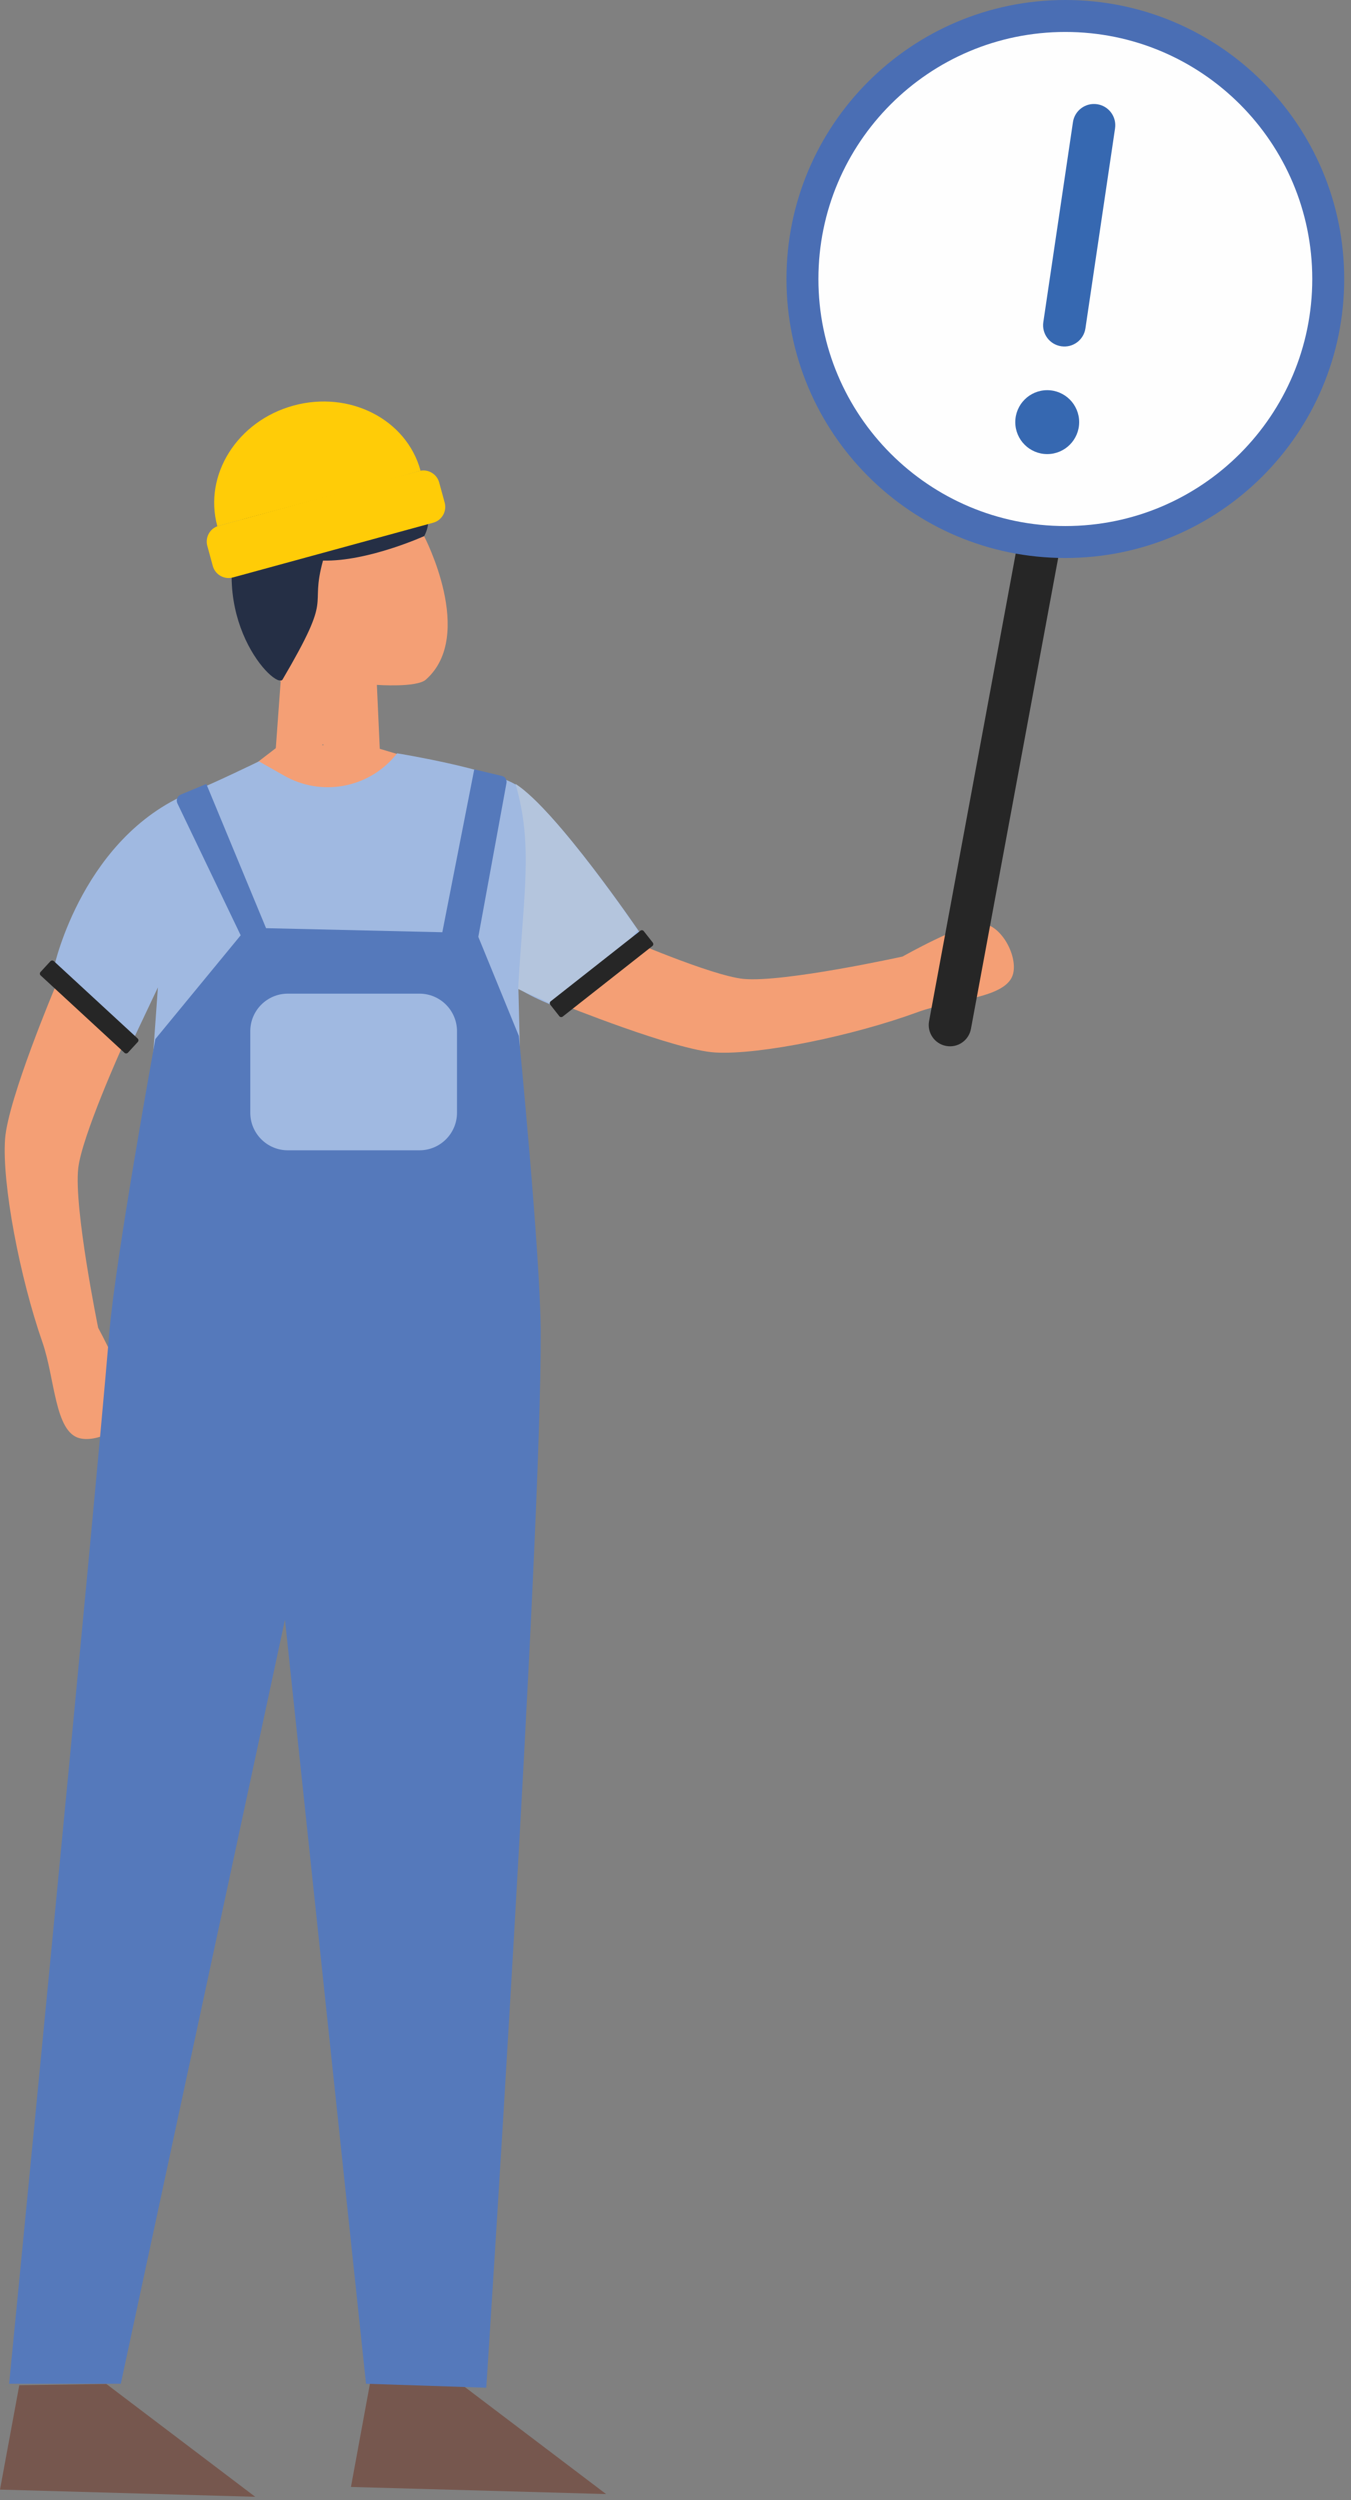 <svg width="173" height="320" viewBox="0 0 173 320" fill="none" xmlns="http://www.w3.org/2000/svg">
<rect x="0" y="0" width="173" height="320" fill="#808080" stroke="none"/>
<g clip-path="url(#clip0_1508_6132)">
<path d="M71.92 128.54C71.92 128.54 86.45 134.42 91.59 134.71C97.34 135.04 109.3 132.56 117.55 129.53C122.11 127.86 128.98 127.8 129.74 124.6C130.31 122.19 128.1 118.24 125.62 118.2C123.14 118.16 115.58 122.43 115.58 122.43C115.58 122.43 100.32 125.79 95.2 125.29C91.1 124.89 79.63 119.91 79.63 119.91L71.93 128.54H71.92Z" fill="#F49F75"/>
<path d="M48.99 103.74L48.26 87.66C48.26 87.66 53.35 88.03 54.53 86.99C60.95 81.32 54.31 68.63 54.31 68.63L44.56 63.46C43.93 63.13 43.16 63.46 42.99 64.16L41.79 68.86C40.71 73.1 36.95 76.12 32.58 76.25L32.69 80.04C32.77 82.78 33.94 85.37 35.94 87.23L34.6 105.55L41.34 95.25L48.98 103.76L48.99 103.74Z" fill="#F49F75"/>
<path d="M54.31 68.62C54.31 68.62 47.07 71.9 41.36 71.75C39.57 78.31 42.85 75.63 36.19 86.96C35.32 88.43 26.05 78.91 31.22 65.88C31.95 64.05 34.81 64.07 35.3 63.89C37.57 63.06 39.95 61.49 42.36 61.7C58.67 61.45 54.32 68.61 54.32 68.61L54.31 68.62Z" fill="#252F45"/>
<path d="M53.16 97.19L46.27 95.14L35.46 95.65L32.57 97.87L45.84 113.02L53.16 97.19Z" fill="#F49F75"/>
<path d="M67.59 175.65L16.65 176.29L20.22 126.38L17.16 132.85L6.95 123.66C6.95 123.66 10.69 106.64 24.99 101.19C27.09 100.39 33.16 97.45 33.16 97.45L36.41 99.29C41.13 101.97 47.1 100.9 50.59 96.74L50.86 96.42C50.86 96.42 62.84 98.37 66.18 100.51C71.33 103.79 81.84 119.23 81.84 119.23C81.84 119.23 74.3 130.11 70.95 128.76C56.14 122.8 66.18 118.21 66.18 118.21L67.58 175.66L67.59 175.65Z" fill="#A0B9E1"/>
<path d="M66.01 100.33C71.16 103.61 81.67 119.05 81.67 119.05C81.67 119.05 71.66 132.01 70.63 128.54C68.29 127.35 68.95 127.82 66.35 126.58C67.03 114.37 68.31 108.24 66.01 100.32V100.33Z" fill="#B4C5DD"/>
<path d="M72.057 130.116L83.54 121.084C83.675 120.978 83.698 120.783 83.592 120.648L82.436 119.178C82.33 119.044 82.135 119.021 82.001 119.126L70.518 128.159C70.383 128.265 70.36 128.46 70.466 128.595L71.622 130.064C71.728 130.199 71.923 130.222 72.057 130.116Z" fill="#262626"/>
<path d="M7.12 126.21C7.12 126.21 1.02 140.65 0.65 145.78C0.24 151.53 2.54 163.52 5.44 171.82C7.04 176.41 7 183.28 10.19 184.08C12.59 184.69 16.58 182.54 16.65 180.06C16.72 177.58 12.57 169.95 12.57 169.95C12.57 169.95 9.44 154.64 10.02 149.52C10.48 145.43 15.64 134.03 15.64 134.03L7.13 126.2L7.12 126.21Z" fill="#F49F75"/>
<path d="M121.151 133.872L121.161 133.874C122.638 134.148 124.057 133.172 124.331 131.695L137.98 58.05C138.254 56.573 137.278 55.153 135.801 54.88L135.791 54.878C134.314 54.604 132.895 55.579 132.621 57.056L118.972 130.702C118.698 132.179 119.674 133.599 121.151 133.872Z" fill="#262626"/>
<path d="M47.4 304.95L44.94 318.31L77.61 319.22L58.56 304.79L47.4 304.95Z" fill="#76574E"/>
<path d="M2.47 305.29L0 318.65L32.68 319.57L13.62 305.13L2.47 305.29Z" fill="#76574E"/>
<path d="M136.42 71.42C156.142 71.42 172.13 55.432 172.13 35.71C172.13 15.988 156.142 0 136.42 0C116.698 0 100.71 15.988 100.71 35.71C100.71 55.432 116.698 71.42 136.42 71.42Z" fill="#4A6EB4"/>
<path d="M136.42 67.33C153.883 67.33 168.04 53.173 168.04 35.71C168.04 18.247 153.883 4.09 136.42 4.09C118.957 4.09 104.8 18.247 104.8 35.71C104.8 53.173 118.957 67.33 136.42 67.33Z" fill="#FEFEFE"/>
<path d="M134.1 58.12C136.359 58.12 138.19 56.289 138.19 54.03C138.19 51.771 136.359 49.94 134.1 49.94C131.841 49.94 130.01 51.771 130.01 54.03C130.01 56.289 131.841 58.12 134.1 58.12Z" fill="#3668B1"/>
<path d="M137.395 15.631L133.601 41.231C133.381 42.717 134.407 44.1 135.893 44.32L135.903 44.322C137.389 44.542 138.772 43.516 138.992 42.03L142.786 16.43C143.007 14.944 141.98 13.56 140.494 13.34L140.485 13.339C138.999 13.119 137.615 14.145 137.395 15.631Z" fill="#3668B1"/>
<path d="M5.204 124.848L15.943 134.754C16.069 134.87 16.265 134.862 16.381 134.736L17.649 133.361C17.765 133.236 17.757 133.04 17.631 132.923L6.893 123.017C6.767 122.901 6.571 122.909 6.454 123.035L5.187 124.41C5.07 124.535 5.078 124.732 5.204 124.848Z" fill="#262626"/>
<path d="M27.83 67.35C33.27 65.86 47.86 62.01 53.85 60.24C52.06 53.68 44.78 49.95 37.59 51.91C30.4 53.87 26.03 60.78 27.83 67.35Z" fill="#FFCC07"/>
<path d="M29.828 73.91L55.469 66.905C56.587 66.6 57.247 65.445 56.941 64.326L56.24 61.76C55.934 60.641 54.78 59.982 53.661 60.288L28.02 67.293C26.902 67.598 26.242 68.753 26.548 69.872L27.249 72.438C27.555 73.557 28.709 74.216 29.828 73.91Z" fill="#FFCC07"/>
<path d="M19.89 133.02C19.89 133.02 14.81 160.88 14 170.56C11.79 196.93 1.17 305.1 1.17 305.1H15.47L36.49 207.31L46.87 305.1L62.27 305.61C62.27 305.61 69.39 196.84 69.24 170.33C69.18 160.41 66.44 132.59 66.44 132.59L61.25 119.91L64.86 100.2C64.93 99.8 64.68 99.41 64.28 99.32L60.73 98.47L56.64 119.32L34.07 118.8L26.42 100.34L23.15 101.7C22.71 101.88 22.51 102.4 22.72 102.83L30.82 119.71L19.87 133.02H19.89Z" fill="#5579BB"/>
<path d="M36.86 147.23H53.71C56.367 147.23 58.52 145.076 58.52 142.42V131.99C58.52 129.333 56.367 127.18 53.71 127.18H36.86C34.203 127.18 32.05 129.333 32.05 131.99V142.42C32.05 145.076 34.203 147.23 36.86 147.23Z" fill="#A0B9E1"/>
</g>
<defs>
<clipPath id="clip0_1508_6132">
<rect width="172.13" height="319.57" fill="white"/>
</clipPath>
</defs>
</svg>
